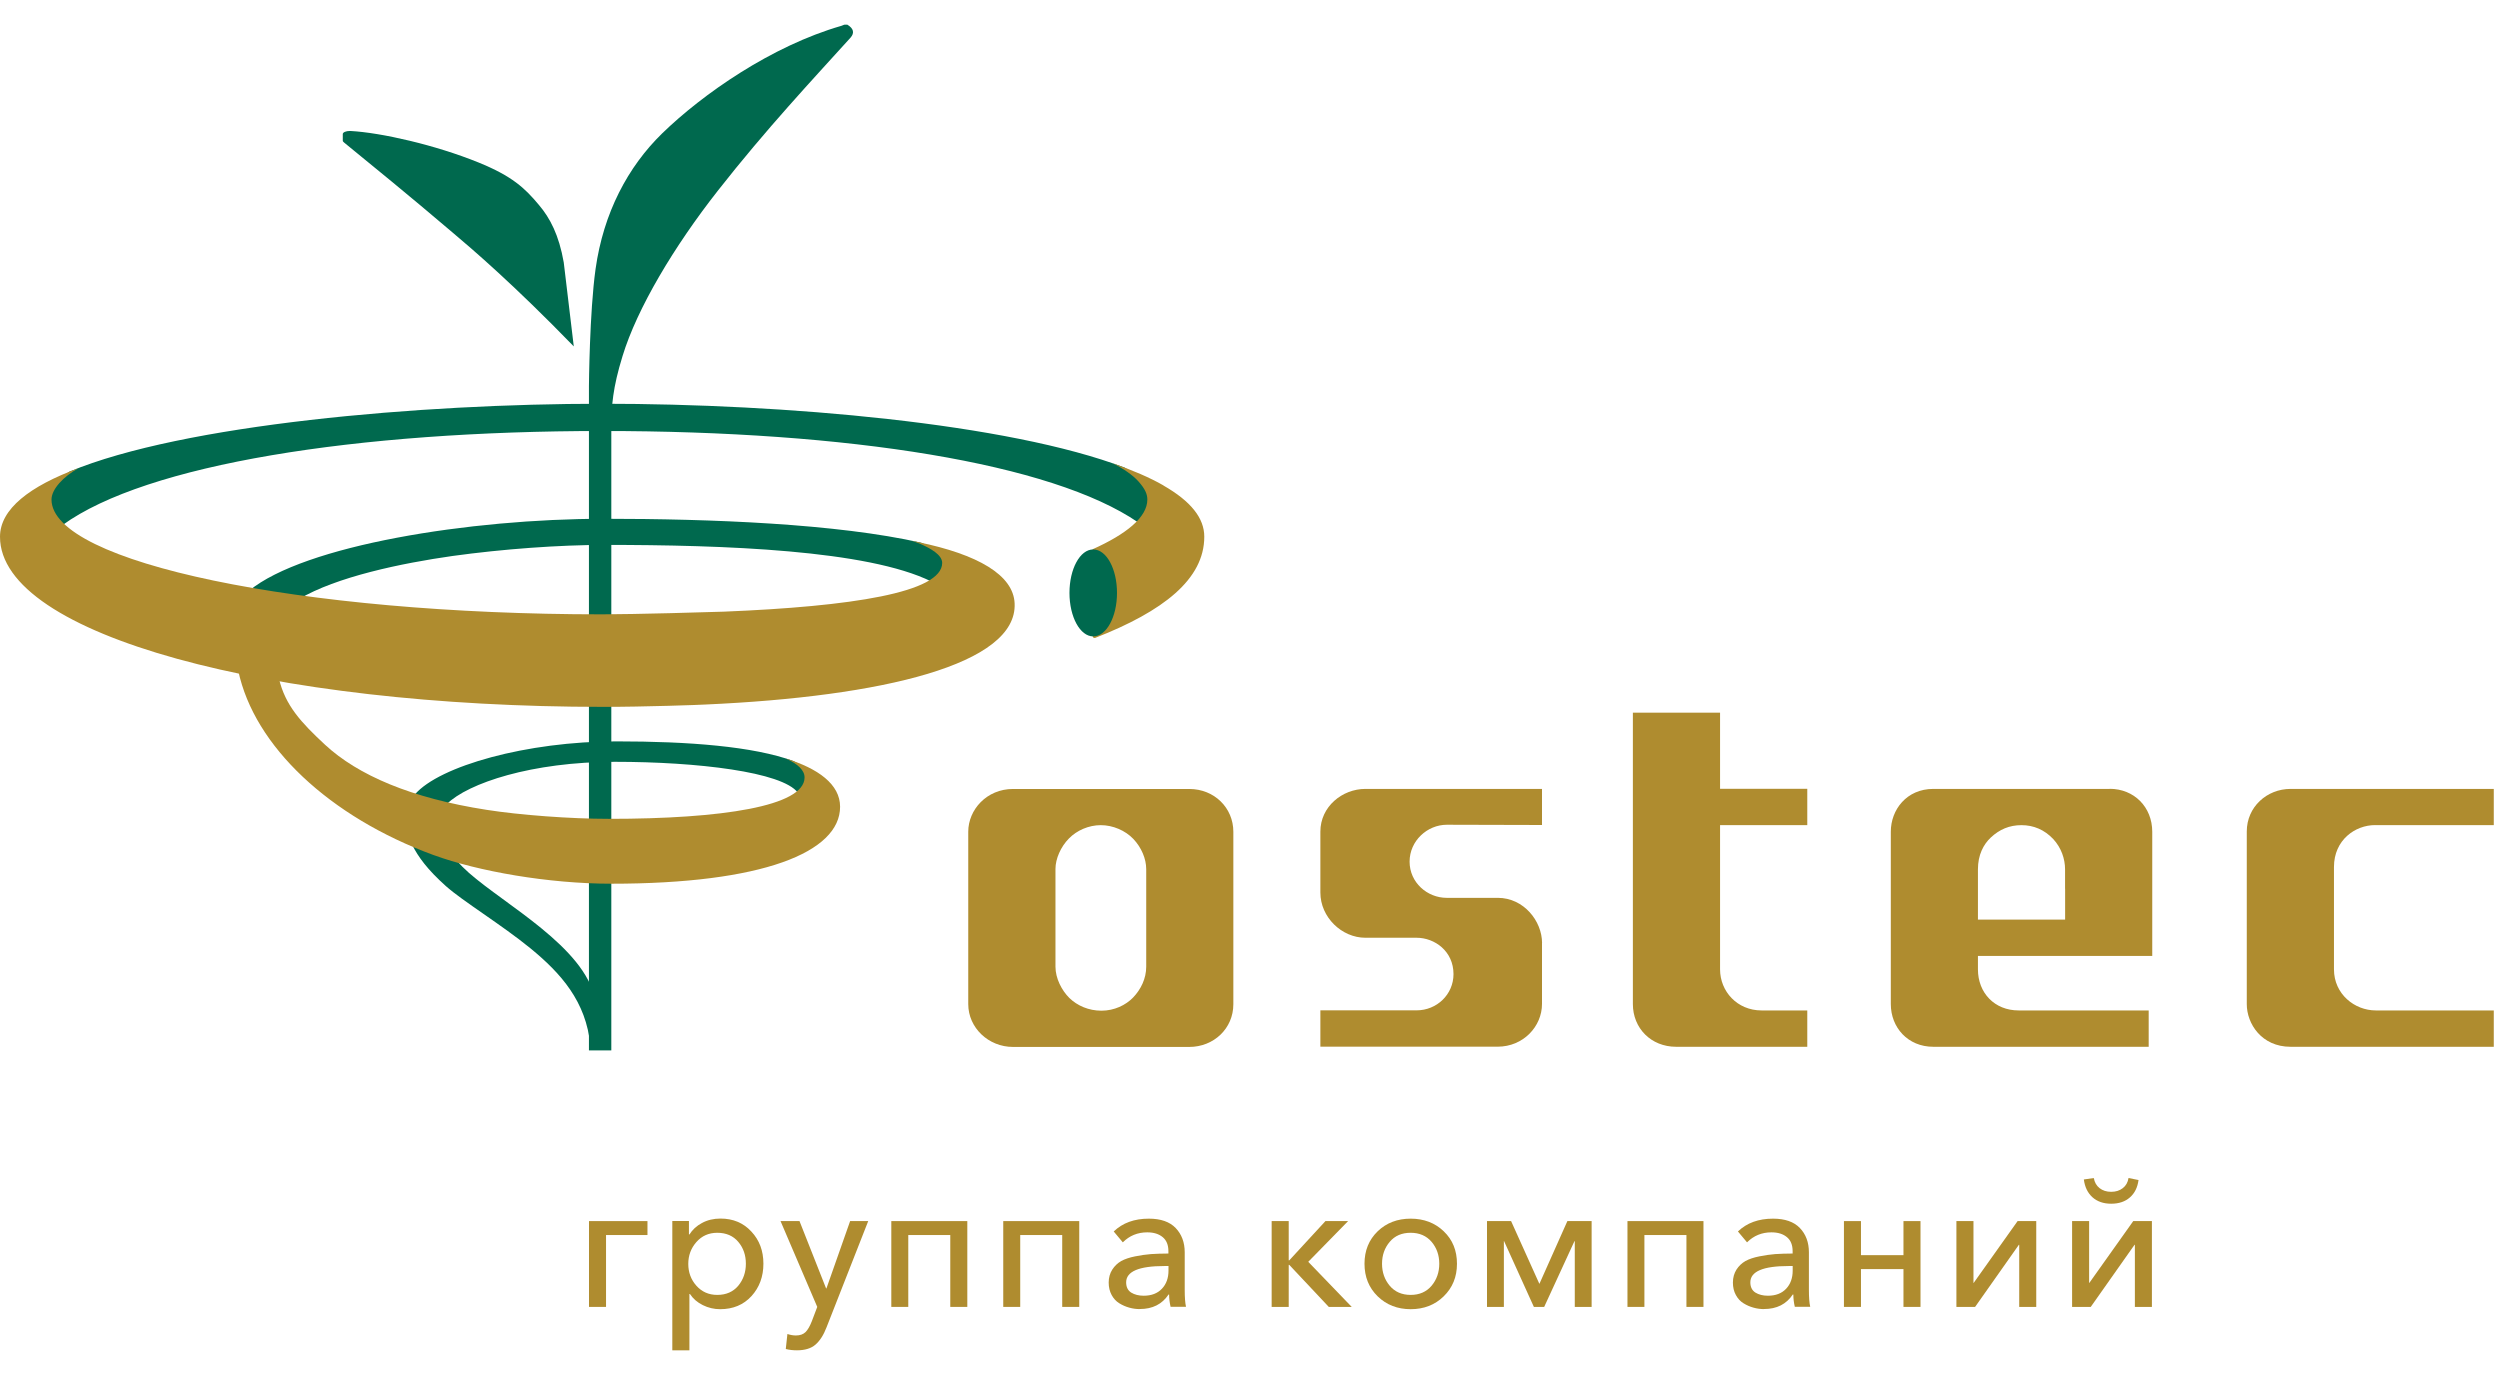 <svg width="80" height="44" viewBox="0 0 80 44" fill="none" xmlns="http://www.w3.org/2000/svg">
<path d="M13.271 25.427L13.419 25.494C13.7 25.58 13.991 25.657 14.297 25.73C14.979 25.058 17.022 24.378 19.673 24.378C22.323 24.378 25.025 24.702 25.529 25.362C25.723 25.221 25.822 25.06 25.827 24.881C25.83 24.687 25.674 24.51 25.394 24.354C24.104 23.882 22.043 23.724 19.722 23.724C16.869 23.724 14.061 24.508 13.274 25.424" fill="#00694E"/>
<path d="M18.817 31.358C17.984 29.777 15.417 28.515 14.635 27.557C14.365 27.48 14.111 27.399 13.877 27.311C13.644 27.225 13.41 27.132 13.19 27.036C13.382 27.42 13.678 27.827 14.267 28.354C14.812 28.84 16.045 29.587 16.979 30.35C17.948 31.145 18.757 32.048 18.89 33.45L19.482 33.047C19.482 33.047 19.186 32.048 18.817 31.355" fill="#00694E"/>
<path d="M2.226 15.09C1.837 15.352 1.549 15.695 1.549 15.981C1.549 16.266 1.705 16.539 2 16.803C4.682 14.857 11.402 13.792 19.273 13.792C27.143 13.792 33.661 14.825 36.418 16.715C36.669 16.474 36.804 16.222 36.804 15.968C36.804 15.799 36.747 15.635 36.542 15.396C36.415 15.254 36.205 15.098 35.987 14.963C32.254 13.543 25.105 12.92 19.273 12.92C13.44 12.92 5.853 13.582 2.226 15.09Z" fill="#00694E"/>
<path d="M7.969 18.903C8.47 18.994 9.004 19.054 9.555 19.173H9.563C10.762 18.457 12.851 18.023 14.476 17.792C16.099 17.567 17.903 17.437 19.346 17.437C23.172 17.437 27.756 17.6 29.802 18.607C30.1 18.436 30.266 18.236 30.266 18.013C30.266 17.753 29.885 17.548 29.594 17.419C29.558 17.4 29.514 17.382 29.477 17.367C26.788 16.757 22.739 16.601 19.323 16.601C15.04 16.601 9.736 17.45 7.971 18.903" fill="#00694E"/>
<path d="M10.969 4.253V4.502C10.969 4.528 10.995 4.546 11.018 4.567C11.916 5.302 13.043 6.215 14.483 7.441C15.114 7.973 16.433 9.099 18.361 11.085L18.04 8.398C17.887 7.521 17.601 6.976 17.245 6.558C16.794 6.018 16.391 5.637 15.309 5.198C13.936 4.64 12.194 4.243 11.208 4.191C11.208 4.191 11.201 4.191 11.189 4.191C11.078 4.191 10.969 4.232 10.969 4.289" fill="#00694E"/>
<path d="M27.017 0.793C26.994 0.793 26.965 0.816 26.926 0.826C24.681 1.473 22.477 3.017 21.19 4.268C20.092 5.338 19.31 6.812 19.058 8.608C18.864 9.995 18.846 12.359 18.846 12.359V33.613H19.562V13.675C19.562 13.003 19.609 12.406 19.92 11.399C20.385 9.87 21.571 7.884 22.976 6.096C24.512 4.136 26.02 2.527 27.217 1.205C27.349 1.055 27.318 0.912 27.116 0.79H27.017V0.793Z" fill="#00694E"/>
<path d="M13.878 27.363C15.301 27.882 17.551 28.279 19.56 28.279C24.396 28.279 26.883 27.275 26.883 25.816C26.883 25.099 26.182 24.591 25.139 24.271C25.533 24.443 25.751 24.655 25.746 24.884C25.736 25.795 23.119 26.203 19.482 26.203C18.252 26.203 16.63 26.081 15.573 25.915C13.157 25.541 11.456 24.806 10.405 23.835C9.629 23.114 9.131 22.576 8.925 21.712C8.479 21.634 8.046 21.551 7.625 21.465C8.136 23.879 10.543 26.14 13.876 27.363" fill="#AF8C2F"/>
<path d="M37.231 15.534C36.803 15.287 36.242 15.046 35.601 14.823C35.925 14.979 36.258 15.207 36.439 15.415C36.647 15.651 36.715 15.817 36.715 15.986C36.715 16.554 36.037 17.094 34.962 17.577V20.321C34.962 20.321 34.952 20.43 35.043 20.414C37.228 19.56 38.537 18.535 38.537 17.174C38.537 16.578 38.108 16.04 37.231 15.537M29.384 17.348C29.293 17.328 29.161 17.302 29.161 17.302C29.161 17.302 29.35 17.361 29.477 17.416C29.768 17.548 30.15 17.751 30.15 18.013C30.15 18.96 27.245 19.407 23.162 19.573C22.835 19.586 20.255 19.659 19.263 19.659C9.599 19.659 1.648 18 1.648 15.986C1.648 15.653 2.03 15.248 2.513 14.981C0.955 15.557 0 16.287 0 17.177C0 20.328 8.665 22.62 19.302 22.62C20.623 22.62 22.433 22.555 22.57 22.545C28.239 22.291 32.559 21.263 32.468 19.308C32.429 18.397 31.284 17.74 29.381 17.348" fill="#AF8C2F"/>
<path d="M35.744 18.973C35.744 19.744 35.404 20.365 34.983 20.365C34.563 20.365 34.223 19.742 34.223 18.973C34.223 18.205 34.56 17.582 34.983 17.582C35.406 17.582 35.744 18.202 35.744 18.973Z" fill="#00694E"/>
<path d="M49.346 30.179C49.346 29.471 48.757 28.731 47.931 28.731H46.296C45.671 28.731 45.107 28.24 45.107 27.573C45.107 26.906 45.673 26.392 46.299 26.392L49.344 26.4V25.245H43.693C42.948 25.245 42.252 25.816 42.252 26.61V28.562C42.252 29.351 42.935 30.008 43.693 30.008H45.328C45.917 30.008 46.512 30.444 46.512 31.171C46.512 31.823 45.977 32.331 45.331 32.331H42.252V33.494H47.924C48.744 33.494 49.344 32.848 49.344 32.126V30.174L49.346 30.179Z" fill="#AF8C2F"/>
<path d="M66.084 28.438V29.427H63.294V27.817C63.294 27.355 63.47 27.023 63.704 26.802C63.987 26.538 64.301 26.405 64.688 26.405C65.074 26.405 65.42 26.55 65.703 26.849C65.965 27.132 66.082 27.49 66.082 27.817V28.44L66.084 28.438ZM67.512 25.245H61.866C61.009 25.245 60.506 25.915 60.506 26.613V32.131C60.506 32.879 61.051 33.497 61.866 33.497H68.758V32.334H64.597C63.823 32.334 63.294 31.77 63.294 31.02V30.59H68.872V26.618C68.872 25.826 68.293 25.242 67.509 25.242" fill="#AF8C2F"/>
<path d="M55.042 22.805H52.252V32.131C52.252 32.902 52.833 33.497 53.636 33.497H57.833V32.334H56.369C55.59 32.334 55.042 31.724 55.042 31.02V26.405H57.833V25.242H55.042V22.802V22.805Z" fill="#AF8C2F"/>
<path d="M76 26.405H79.801V25.245H73.298C72.538 25.245 71.897 25.824 71.897 26.605V32.134C71.897 32.757 72.369 33.497 73.298 33.497H79.801V32.334H76.026C75.346 32.334 74.687 31.81 74.687 31.02V27.742C74.687 26.878 75.367 26.403 76.003 26.403" fill="#AF8C2F"/>
<path d="M36.679 30.935C36.679 31.314 36.508 31.661 36.259 31.921C36.023 32.165 35.657 32.342 35.247 32.342C34.837 32.342 34.476 32.183 34.221 31.937C33.975 31.693 33.775 31.308 33.775 30.935V27.807C33.775 27.48 33.944 27.096 34.206 26.831C34.46 26.571 34.839 26.405 35.226 26.405C35.613 26.405 36.01 26.576 36.267 26.846C36.526 27.119 36.679 27.482 36.679 27.812V30.937V30.935ZM39.467 32.131V26.615C39.467 25.855 38.862 25.247 38.055 25.247H32.417C31.571 25.247 30.984 25.914 30.984 26.615V32.131C30.984 32.889 31.631 33.502 32.417 33.502H38.055C38.842 33.502 39.467 32.91 39.467 32.136" fill="#AF8C2F"/>
<path d="M18.848 41.821V39.075H20.719V39.521H19.393V41.821H18.848Z" fill="#AF8C2F"/>
<path d="M21.514 43.21V39.072H22.046V39.501H22.064C22.157 39.35 22.29 39.228 22.464 39.135C22.638 39.041 22.835 38.994 23.056 38.994C23.458 38.994 23.788 39.132 24.044 39.41C24.302 39.685 24.429 40.028 24.429 40.438C24.429 40.848 24.302 41.196 24.047 41.476C23.793 41.754 23.458 41.894 23.045 41.894C22.848 41.894 22.664 41.85 22.49 41.764C22.316 41.678 22.178 41.559 22.079 41.408H22.061V43.21H21.516H21.514ZM22.952 41.437C23.237 41.437 23.46 41.338 23.624 41.144C23.785 40.949 23.868 40.713 23.868 40.44C23.868 40.168 23.788 39.931 23.624 39.739C23.463 39.547 23.237 39.449 22.952 39.449C22.682 39.449 22.459 39.547 22.285 39.745C22.111 39.942 22.025 40.175 22.025 40.445C22.025 40.715 22.111 40.949 22.285 41.144C22.459 41.338 22.679 41.437 22.952 41.437Z" fill="#AF8C2F"/>
<path d="M25.503 43.21C25.376 43.21 25.257 43.197 25.145 43.168L25.197 42.688C25.291 42.719 25.381 42.735 25.47 42.735C25.602 42.735 25.703 42.698 25.776 42.628C25.849 42.556 25.916 42.439 25.979 42.278L26.152 41.821L24.977 39.075H25.584L26.435 41.229H26.446L27.204 39.075H27.783L26.451 42.47C26.355 42.722 26.235 42.906 26.095 43.028C25.955 43.15 25.755 43.21 25.501 43.21H25.503Z" fill="#AF8C2F"/>
<path d="M28.522 41.821V39.075H30.954V41.821H30.409V39.521H29.065V41.821H28.52H28.522Z" fill="#AF8C2F"/>
<path d="M32.104 41.821V39.075H34.536V41.821H33.991V39.521H32.647V41.821H32.102H32.104Z" fill="#AF8C2F"/>
<path d="M36.478 41.891C36.361 41.891 36.247 41.876 36.135 41.844C36.024 41.813 35.917 41.767 35.816 41.704C35.715 41.642 35.634 41.554 35.572 41.439C35.51 41.325 35.478 41.193 35.478 41.042C35.478 40.884 35.517 40.746 35.593 40.627C35.668 40.51 35.764 40.419 35.878 40.354C35.995 40.289 36.143 40.24 36.322 40.204C36.501 40.167 36.673 40.144 36.831 40.131C36.992 40.121 37.179 40.113 37.389 40.113V40.038C37.389 39.84 37.329 39.69 37.207 39.589C37.085 39.487 36.922 39.435 36.712 39.435C36.403 39.435 36.143 39.542 35.93 39.755L35.639 39.407C35.925 39.132 36.299 38.997 36.763 38.997C37.142 38.997 37.428 39.096 37.62 39.295C37.812 39.495 37.911 39.755 37.911 40.074V41.273C37.911 41.512 37.924 41.694 37.952 41.818H37.459C37.428 41.686 37.412 41.556 37.412 41.424H37.394C37.189 41.733 36.883 41.889 36.473 41.889L36.478 41.891ZM36.6 41.463C36.846 41.463 37.041 41.388 37.181 41.24C37.322 41.092 37.392 40.897 37.392 40.658V40.513H37.259C36.444 40.513 36.037 40.687 36.037 41.035C36.037 41.185 36.091 41.294 36.197 41.362C36.306 41.429 36.439 41.463 36.597 41.463H36.6Z" fill="#AF8C2F"/>
<path d="M40.693 41.821V39.075H41.239V40.331H41.257L42.414 39.075H43.139L41.864 40.378L43.255 41.821H42.521L41.257 40.476H41.239V41.821H40.693Z" fill="#AF8C2F"/>
<path d="M46.197 41.484C45.915 41.759 45.562 41.894 45.141 41.894C44.721 41.894 44.367 41.756 44.087 41.484C43.804 41.208 43.664 40.861 43.664 40.44C43.664 40.02 43.804 39.674 44.085 39.402C44.365 39.132 44.718 38.997 45.141 38.997C45.564 38.997 45.92 39.132 46.2 39.402C46.483 39.672 46.623 40.017 46.623 40.44C46.623 40.863 46.48 41.208 46.197 41.484ZM44.471 41.144C44.635 41.338 44.858 41.437 45.141 41.437C45.424 41.437 45.647 41.338 45.811 41.144C45.974 40.949 46.057 40.713 46.057 40.44C46.057 40.167 45.974 39.931 45.811 39.739C45.647 39.547 45.424 39.449 45.141 39.449C44.858 39.449 44.635 39.544 44.471 39.739C44.308 39.931 44.225 40.165 44.225 40.44C44.225 40.715 44.308 40.949 44.471 41.144Z" fill="#AF8C2F"/>
<path d="M47.584 41.821V39.075H48.355L49.258 41.079H49.263L50.156 39.075H50.932V41.821H50.393V39.718H50.382L49.414 41.821H49.084L48.129 39.713H48.124V41.821H47.584Z" fill="#AF8C2F"/>
<path d="M52.079 41.821V39.075H54.511V41.821H53.966V39.521H52.621V41.821H52.076H52.079Z" fill="#AF8C2F"/>
<path d="M56.453 41.891C56.336 41.891 56.221 41.876 56.11 41.844C55.998 41.813 55.892 41.767 55.791 41.704C55.689 41.642 55.609 41.554 55.547 41.439C55.484 41.325 55.453 41.193 55.453 41.042C55.453 40.884 55.492 40.746 55.567 40.627C55.643 40.51 55.739 40.419 55.853 40.354C55.97 40.289 56.118 40.24 56.297 40.204C56.476 40.167 56.647 40.144 56.806 40.131C56.966 40.121 57.153 40.113 57.364 40.113V40.038C57.364 39.84 57.304 39.69 57.182 39.589C57.06 39.487 56.896 39.435 56.686 39.435C56.377 39.435 56.118 39.542 55.905 39.755L55.614 39.407C55.9 39.132 56.273 38.997 56.738 38.997C57.117 38.997 57.403 39.096 57.595 39.295C57.787 39.495 57.885 39.755 57.885 40.074V41.273C57.885 41.512 57.898 41.694 57.927 41.818H57.434C57.403 41.686 57.387 41.556 57.387 41.424H57.369C57.164 41.733 56.857 41.889 56.447 41.889L56.453 41.891ZM56.575 41.463C56.821 41.463 57.016 41.388 57.156 41.24C57.296 41.092 57.366 40.897 57.366 40.658V40.513H57.234C56.419 40.513 56.011 40.687 56.011 41.035C56.011 41.185 56.066 41.294 56.172 41.362C56.281 41.429 56.414 41.463 56.572 41.463H56.575Z" fill="#AF8C2F"/>
<path d="M59.006 41.821V39.075H59.551V40.165H60.911V39.075H61.456V41.821H60.911V40.611H59.551V41.821H59.006Z" fill="#AF8C2F"/>
<path d="M62.605 41.821V39.075H63.151V41.055H63.156L64.563 39.075H65.16V41.821H64.615V39.833H64.604L63.203 41.821H62.605Z" fill="#AF8C2F"/>
<path d="M66.307 41.821V39.075H66.852V41.055H66.857L68.264 39.075H68.861V41.821H68.316V39.833H68.305L66.904 41.821H66.307ZM68.157 38.317C68.004 38.452 67.804 38.519 67.558 38.519C67.311 38.519 67.111 38.449 66.958 38.312C66.805 38.172 66.714 37.985 66.683 37.743L67.002 37.697C67.026 37.837 67.088 37.943 67.187 38.021C67.288 38.099 67.41 38.138 67.558 38.138C67.706 38.138 67.828 38.099 67.929 38.021C68.03 37.943 68.09 37.837 68.113 37.697L68.433 37.761C68.401 37.998 68.311 38.182 68.157 38.317Z" fill="#AF8C2F"/>
</svg>
